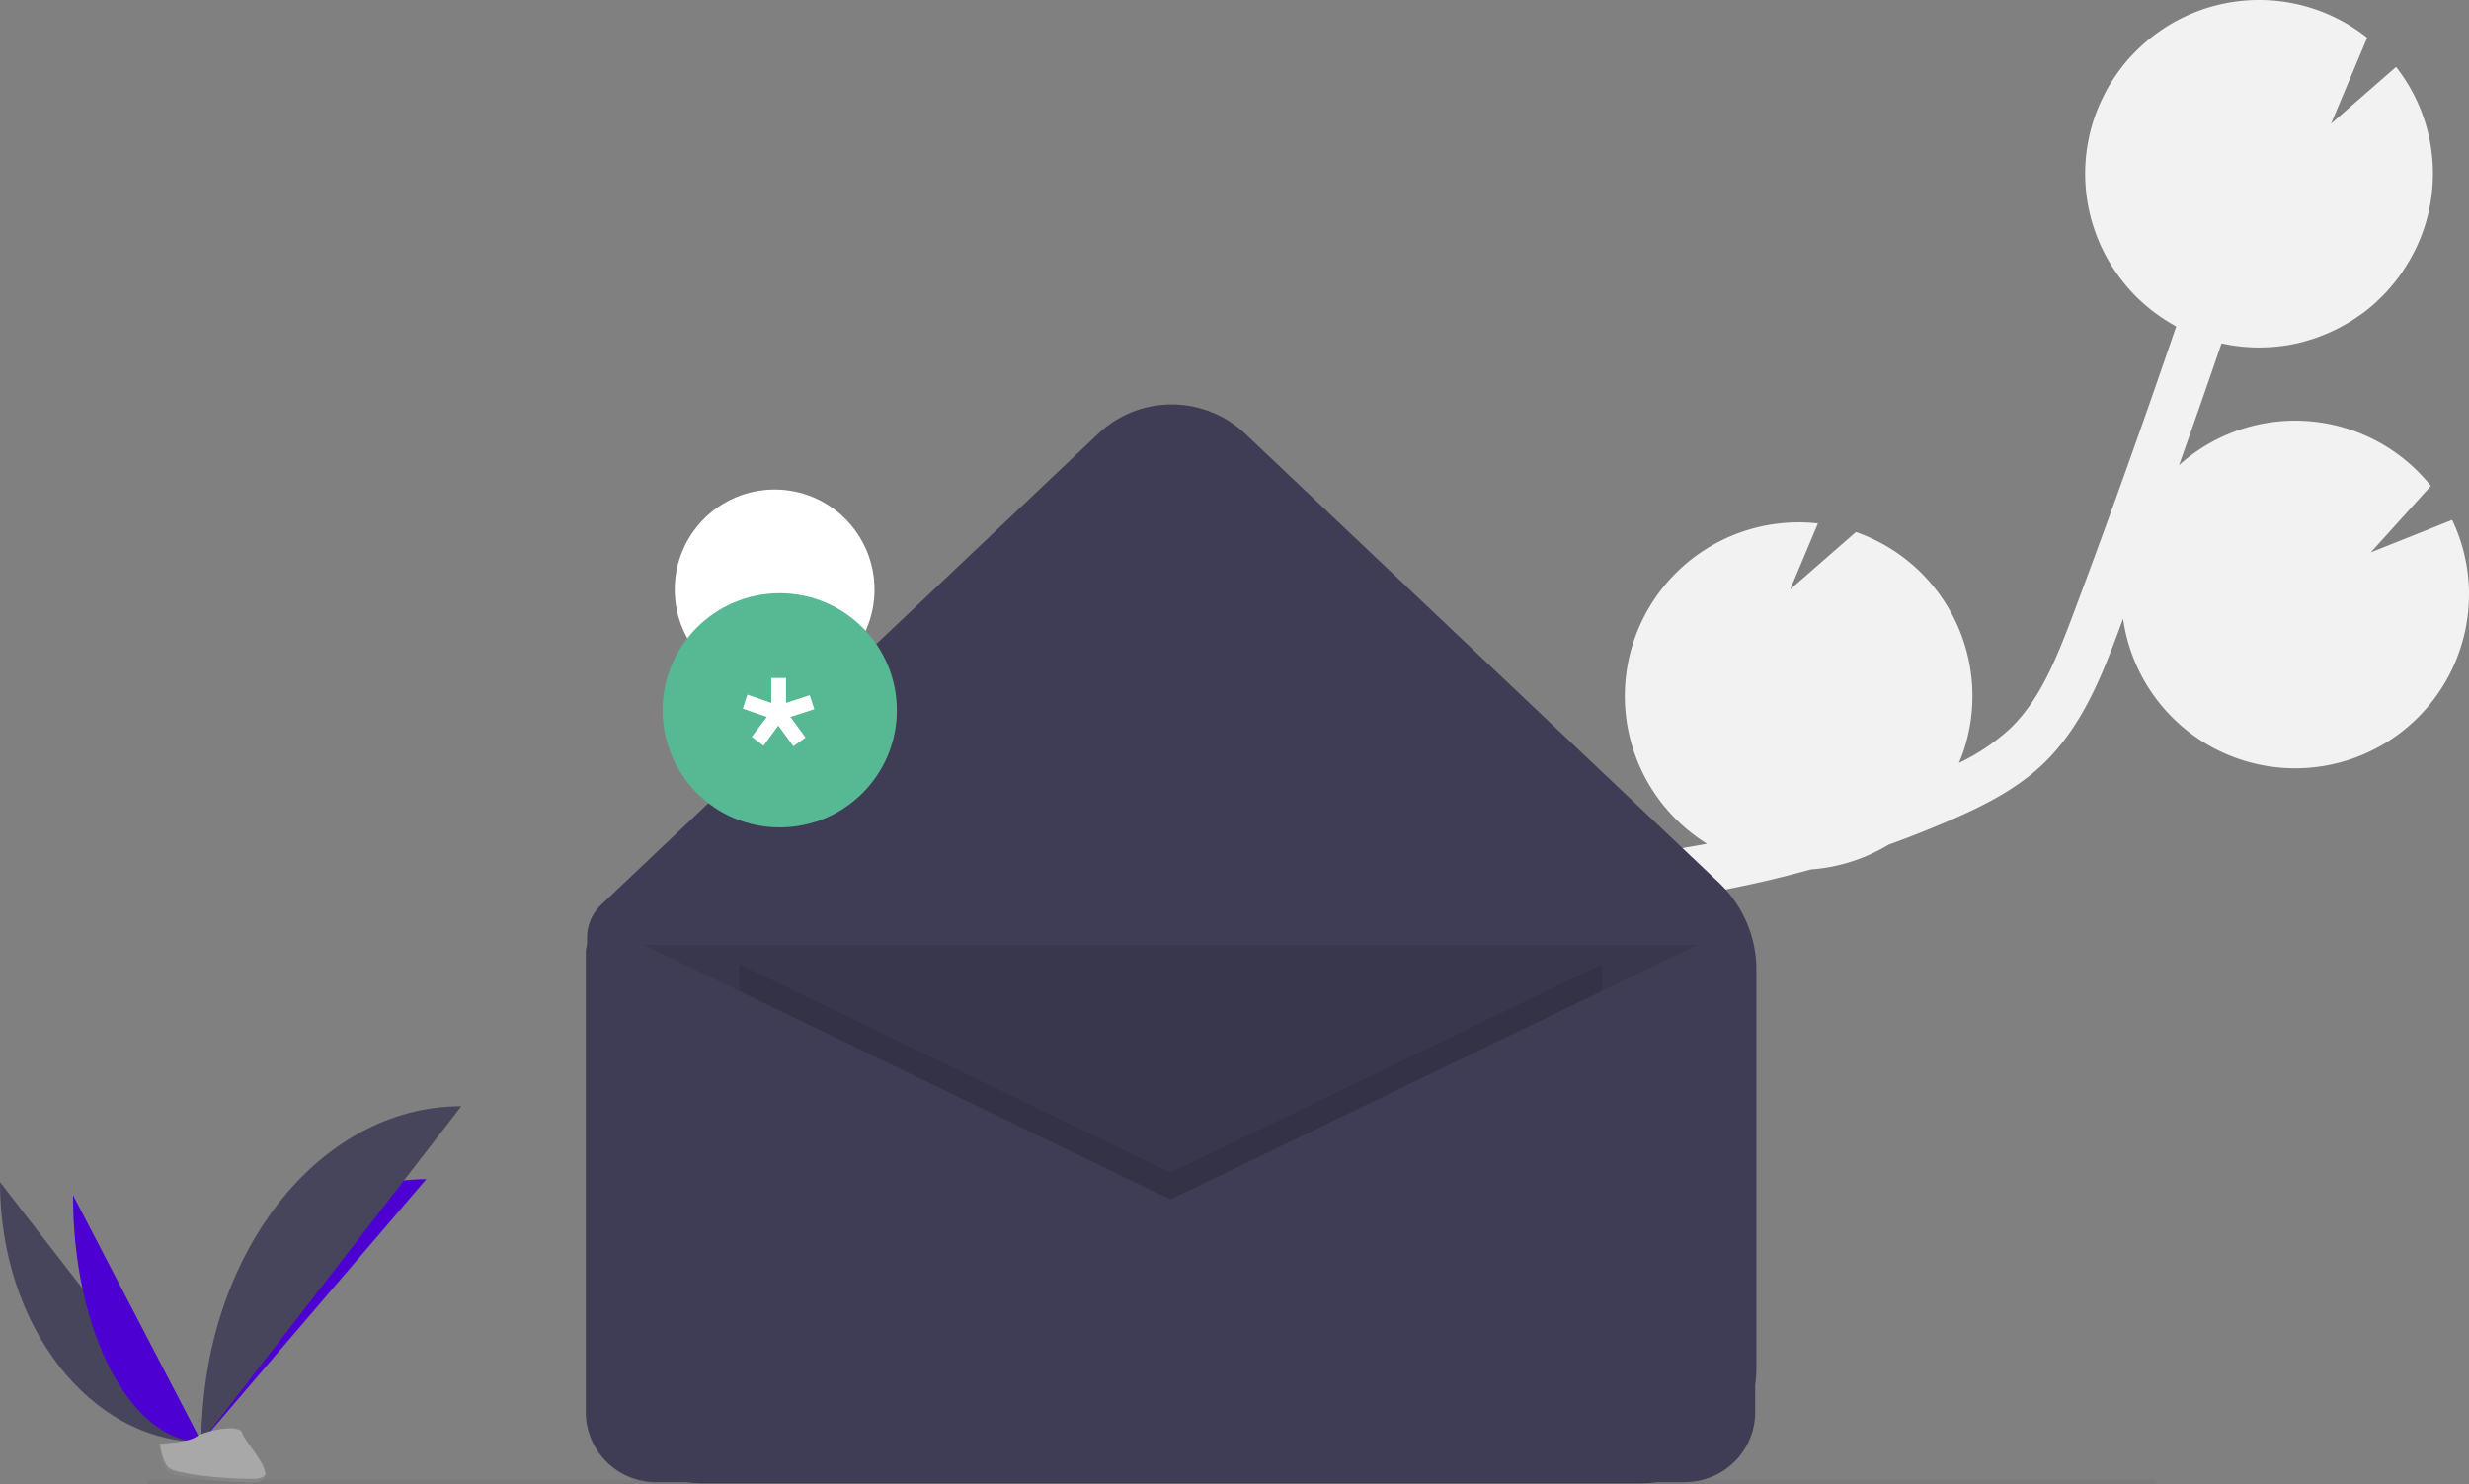 <svg xmlns="http://www.w3.org/2000/svg" width="590.268" height="354.897" viewBox="0 0 590.268 354.897">
  <rect x="0" y="0" width="590.268" height="354.897" fill="#808080" stroke="none"/>
  <g id="undraw_message_sent_1030" transform="translate(0 -0.017)">
    <path id="Path_1" data-name="Path 1" d="M731.465,347.783l5.061-.875c.486-.085.968-.189,1.453-.277a41.549,41.549,0,0,1,26.529-76.592l-6.634,15.786L773.591,272.1a.71.71,0,0,1,.107.036,41.551,41.551,0,0,1,25.387,53c-.263.748-.576,1.463-.876,2.186a49.676,49.676,0,0,0,12.165-8.148c7.027-6.734,10.878-16.027,15.181-27.475,8.525-22.687,16.732-45.7,24.612-68.769a41.532,41.532,0,0,1-19.417-50.3c.422-1.2.911-2.354,1.43-3.489.13-.284.26-.566.4-.846.527-1.088,1.083-2.153,1.693-3.176.1-.168.212-.325.313-.49q.8-1.293,1.681-2.51c.219-.3.438-.608.665-.906.668-.873,1.36-1.723,2.089-2.535.244-.271.5-.525.753-.79q.841-.887,1.727-1.72c.312-.292.62-.587.94-.869.082-.072.159-.151.241-.223l.011.016a41.522,41.522,0,0,1,53.126-1.193l-8.633,20.543,15.539-13.561a41.321,41.321,0,0,1,1.536,48.936l.043.014c-.17.249-.362.478-.537.722q-.492.689-1.006,1.354c-.442.568-.9,1.118-1.368,1.66-.353.409-.7.821-1.069,1.215-.538.576-1.1,1.121-1.669,1.663-.331.316-.648.648-.989.953q-1.34,1.2-2.772,2.271c-.335.251-.688.472-1.03.712-.67.472-1.344.936-2.04,1.367-.432.267-.875.511-1.316.762-.638.364-1.281.716-1.937,1.045-.465.233-.934.455-1.407.67-.674.307-1.356.592-2.046.863-.463.182-.923.366-1.392.531-.774.273-1.559.509-2.349.736-.4.115-.791.246-1.193.348-1.185.3-2.383.56-3.6.757-.228.037-.46.051-.689.085-1,.146-2.015.264-3.033.336-.438.031-.878.035-1.318.052-.823.032-1.647.048-2.475.031-.483-.01-.966-.035-1.45-.063q-1.21-.068-2.422-.211c-.478-.055-.954-.11-1.432-.183-.866-.131-1.73-.3-2.595-.491-.057-.012-.114-.02-.17-.032q-4.989,14.6-10.162,29.131a41.523,41.523,0,0,1,60.209,4.963l-14.365,15.887,19.45-7.764a41.408,41.408,0,0,1,1.662,31.631,40.76,40.76,0,0,1-5.278,10.211,41.534,41.534,0,0,1-75.049-18.223c-.365.976-.719,1.965-1.085,2.94-3.8,10.1-8.521,22.67-18.008,31.757-6.431,6.16-14.342,10.068-21.933,13.372q-7.414,3.227-15.026,5.966a41.643,41.643,0,0,1-18.6,5.926c-8.007,2.224-16.115,4.081-24.3,5.514l-5.1.88c-4.586.786-9.288,1.594-13.955,2.526.672.2,1.345.39,2.013.625a41.564,41.564,0,0,1,27.747,40.437l-31.99,9.819,28.947,4.6a41.57,41.57,0,0,1-69.266,12.293q.441,1.477.885,2.949c.588,1.95,1.171,3.89,1.73,5.81,7.617,26.174,4.339,46.762-9.232,57.971l-7.364-8.914c13.208-10.911,9.11-33.394,5.495-45.827-.55-1.886-1.124-3.791-1.7-5.707-4.961-16.482-10.585-35.163-3.3-52.33C674.4,357.554,706.042,352.136,731.465,347.783Z" transform="translate(-329.894 -144.859)" fill="#f2f2f2"/>
    <path id="Path_2" data-name="Path 2" d="M586.084,568.905H361.944a27.714,27.714,0,0,1-27.714-27.714V438.5a10.979,10.979,0,0,1,3.426-7.968L456.428,317.946a25.563,25.563,0,0,1,35.172,0L604.843,425.291a28.7,28.7,0,0,1,8.955,20.828v95.072A27.714,27.714,0,0,1,586.084,568.905Z" transform="translate(-193.889 -214.2)" fill="#3f3d56"/>
    <path id="Path_3" data-name="Path 3" d="M240.954,387.992H518.193V499.975a16.735,16.735,0,0,1-16.735,16.735H257.689a16.735,16.735,0,0,1-16.735-16.735Z" transform="translate(-100.614 -162.005)" opacity="0.1"/>
    <path id="Path_4" data-name="Path 4" d="M333.73,521.351" transform="translate(-193.681 -302.062)" fill="none" stroke="#3f3d56" stroke-miterlimit="10" stroke-width="1"/>
    <path id="Path_5" data-name="Path 5" d="M509.636,395.942V509.255H303.454V395.942l103.091,49.827Z" transform="translate(-126.712 -165.325)" opacity="0.1"/>
    <path id="Path_6" data-name="Path 6" d="M473.514,591.2,341.421,527.351a5.36,5.36,0,0,0-7.692,4.825V642.024a16.735,16.735,0,0,0,16.735,16.735h246.1A16.735,16.735,0,0,0,613.3,642.024V534.058a6.54,6.54,0,0,0-9.386-5.888Z" transform="translate(-193.681 -304.344)" fill="#3f3d56"/>
    <path id="Path_13" data-name="Path 13" d="M0,0H479.927" transform="translate(35.502 354.414)" fill="none" stroke="#3f3d56" stroke-width="1" opacity="0.08"/>
    <path id="Path_7" data-name="Path 7" d="M93.275,630.212c0,34.341,21.543,62.128,48.167,62.128" transform="translate(-93.275 -347.519)" fill="#46455b"/>
    <path id="Path_8" data-name="Path 8" d="M175.975,691.84c0-34.726,24.041-62.826,53.752-62.826" transform="translate(-127.808 -347.018)" fill="#4d00d2"/>
    <path id="Path_9" data-name="Path 9" d="M123.239,635.557c0,32.62,13.738,59.015,30.715,59.015" transform="translate(-105.787 -349.751)" fill="#4d00d2"/>
    <path id="Path_10" data-name="Path 10" d="M175.975,679.329c0-44.373,27.788-80.278,62.128-80.278" transform="translate(-127.808 -334.507)" fill="#46455b"/>
    <path id="Path_11" data-name="Path 11" d="M158.577,734.988s6.831-.21,8.89-1.676,10.508-3.216,11.018-.865,10.266,11.693,2.553,11.755-17.919-1.2-19.974-2.453S158.577,734.988,158.577,734.988Z" transform="translate(-120.543 -389.728)" fill="#a8a8a8"/>
    <path id="Path_12" data-name="Path 12" d="M181.176,746.023c-7.712.062-17.919-1.2-19.974-2.453-1.565-.953-2.188-4.373-2.4-5.951l-.228.009s.433,5.509,2.487,6.761,12.262,2.515,19.974,2.453c2.226-.018,3-.81,2.953-1.983C183.682,745.568,182.833,746.01,181.176,746.023Z" transform="translate(-120.543 -392.368)" opacity="0.2"/>
    <ellipse id="Ellipse_2" data-name="Ellipse 2" cx="23.88" cy="23.923" rx="23.88" ry="23.923" transform="translate(161.308 117.071)" fill="#fff"/>
    <circle id="Ellipse_5" data-name="Ellipse 5" cx="28" cy="28" r="28" transform="translate(158.41 141.873)" fill="#57b894"/>
    <path id="Path_14" data-name="Path 14" d="M11.508-23.772l5.67-1.848,1.092,3.36-5.712,1.848L16.17-15.5l-2.9,2.1L9.66-18.354l-3.528,4.83L3.318-15.666,6.93-20.412,1.176-22.386l1.092-3.36L7.98-23.772v-5.964h3.528Z" transform="translate(176.41 191.873)" fill="#fff"/>
  </g>
</svg>
